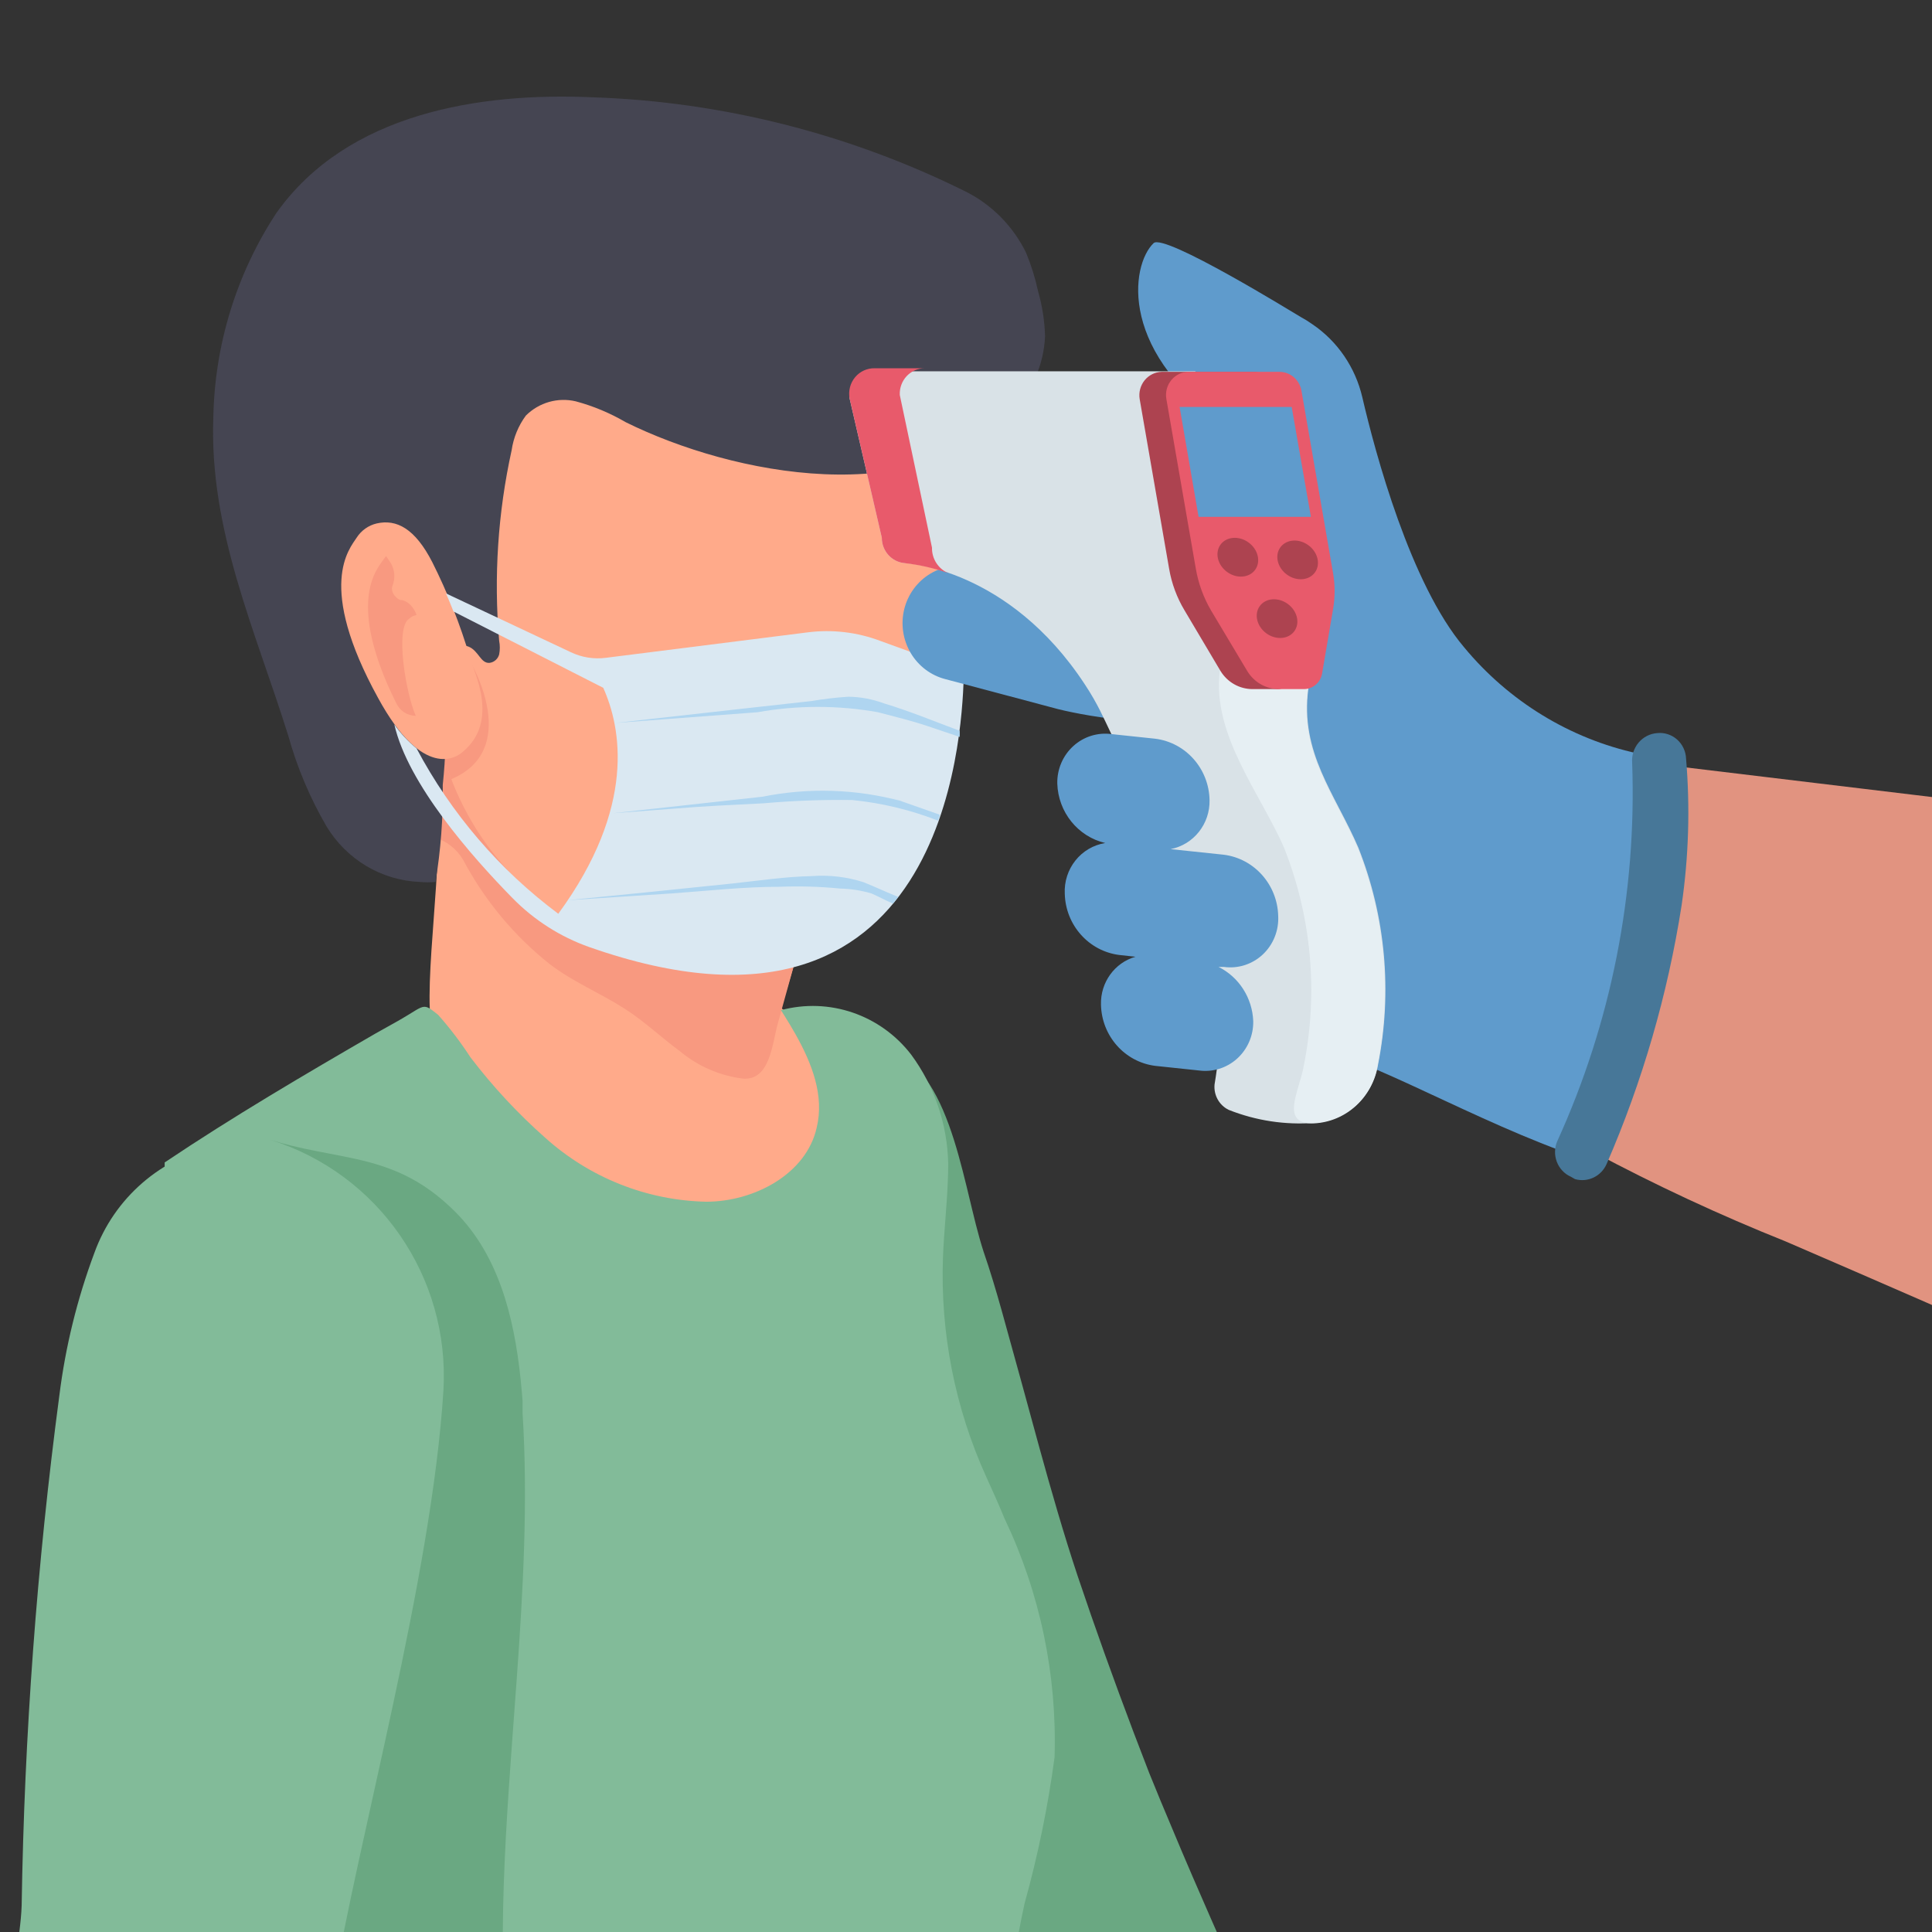 <svg xmlns="http://www.w3.org/2000/svg" width="139" height="139" viewBox="0 0 139 139">
    <rect x="0" y="0" width="139" height="139" fill="#333333" stroke="none"/>
    <g fill="none" fill-rule="evenodd">
        <path fill="#6AA882" fill-rule="nonzero" d="M65.59 76.45c1.894 1.741 2.9 4.78 3.676 7.804l.283 1.13.4 1.66.262 1.06c.177.689.357 1.342.55 1.937.486 1.406.906 2.825 1.308 4.253l1.433 5.185 1.267 4.635c.852 3.09 1.737 6.18 2.763 9.27 1.265 3.765 2.61 7.505 4.016 11.223l1.127 2.937.832 2.035 1.508 3.592.802 1.874 1.288 2.958.44.997H67.959c-.642-1.3-1.066-2.693-.842-4.074.547-2.219.949-4.471 1.203-6.742.183-5.144-.058-10.294-.722-15.397l-.211-1.53c-.128-.96-.279-1.942-.445-2.94l-.26-1.507-.418-2.301-.583-3.128-.288-1.583-.279-1.593c-1.267-7.45-2.015-15.115.477-21.755z"/>
        <path fill="#FFAA8A" fill-rule="nonzero" d="M56.26 91.385c-.92.347-1.88.568-2.856.659-2.707.167-5.419-.225-7.973-1.153-1.948-.59-3.813-1.433-5.55-2.508-1.861-1.227-3.477-2.805-4.758-4.65-3.143-4.484-2.928-4.41-4.041-9.664-.7-3.258.952-12.813.251-15.998l-4.471-17.298 33.08 18.909c-.468 1.537-.899 3.093-1.348 4.63-.448 1.538-.897 3.04-1.328 4.558 0 .202-1.078 3.661-1.06 3.661l3.07 2.325c1.126.718 2.063 1.705 2.73 2.874.516 1.364.64 2.85.36 4.283-.117 2.23-.777 4.394-1.922 6.297-1.06 1.43-2.518 2.502-4.184 3.075z"/>
        <path fill="#F89980" fill-rule="nonzero" d="M59.923 59.682l-2.155 7.431-1.795 6.48c-.414 1.428-.54 4.155-2.515 4.009-1.66-.204-3.229-.883-4.525-1.959-1.347-.988-2.568-2.16-3.97-3.057-1.795-1.153-3.735-1.94-5.387-3.203-2.582-2.041-4.716-4.61-6.267-7.542-.952-1.578-2.91-2.183-4.562-1.409l-.395-1.83-1.329-17.866 32.9 18.946z"/>
        <path fill="#FFAA8A" fill-rule="nonzero" d="M33.65 58.602c2.554 4.655 6.796 8.105 11.817 9.61 8.26 2.452 9.338-1.3 11.78-1.63l.899.696c5.01-.696 1.903-4.741 4.328-3.332 0 0 6.339-11.714 6.339-15.156 0-2.251-.27-4.466-.216-6.7 0-2.525.144-5.051.306-7.577.092-1.407.266-2.806.52-4.192.046-.31.046-.624 0-.933-.056-.666-.158-1.326-.305-1.977-.429-1.931-1.222-3.76-2.334-5.382-1.605-2.263-3.733-4.086-6.196-5.308-3.68-1.758-7.681-2.712-11.745-2.8-21.443-1.1-21.981 24.454-21.981 24.454 4.956 15.43 5.028 16.987 6.788 20.227z"/>
        <path fill="#F89980" fill-rule="nonzero" d="M32.465 56.057c-.324-.878-.665-1.83-1.132-3.368l2.622-4.85s3.538 6.113-1.49 8.218z"/>
        <path fill="#D9766B" fill-rule="nonzero" d="M63.749 59.59c-.991 1.02-2.313 1.639-3.718 1.739-2.748 0-3.681.146-4.885-.567L53.351 59.7c-.118-.053-.195-.171-.195-.302 0-.131.077-.25.195-.302 1.176-.604 2.457-.965 3.77-1.062 2.605 0 3.79-.274 5.388.476l1.24.586c.083.054.133.147.133.247s-.05.193-.133.247z"/>
        <path fill="#454552" fill-rule="nonzero" d="M30.202 63.452c.376.036.755.036 1.131 0 .38-2.304.555-4.638.521-6.974.213-2.03.273-4.074.18-6.113-.198-1.157-.486-2.296-.862-3.405.682-.183 1.795-.732 2.532-.44.736.293.862 1.209 1.508 1.172.332-.038.608-.277.7-.604.064-.326.064-.662 0-.988-.394-4.59-.091-9.215.899-13.71.132-.904.484-1.76 1.023-2.49.947-.944 2.302-1.33 3.592-1.025 1.257.337 2.465.842 3.592 1.501 7.74 3.826 21.083 6.425 27.854-.824 1.4-1.43 2.227-3.343 2.316-5.363-.032-1.097-.201-2.186-.503-3.24-.205-.946-.494-1.87-.862-2.764-.946-1.931-2.493-3.489-4.4-4.43-8.356-4.138-17.472-6.44-26.758-6.754-8.135-.366-17.653 1.117-22.771 8.31-2.856 4.339-4.433 9.42-4.544 14.644-.323 8.182 3.035 15.43 5.388 22.972.635 2.284 1.559 4.475 2.747 6.517 1.443 2.394 3.962 3.898 6.717 4.008z"/>
        <path fill="#FFAA8A" fill-rule="nonzero" d="M27.203 50.218c-4.472-8.127-2.048-10.745-1.545-11.532.332-.517.846-.885 1.437-1.025 1.437-.33 2.766.366 4.005 2.782 1.107 2.2 2.015 4.497 2.712 6.865.287 1.061 2.137 4.558-.503 6.772-.467.44-2.892 2.032-6.106-3.862z"/>
        <path fill="#F89980" fill-rule="nonzero" d="M29.914 51.5c-.596-.002-1.14-.35-1.4-.898-3.592-7.211-1.437-9.61-.952-10.305l.215-.293.342.513c.284.488.33 1.083.125 1.61-.215.513.395 1.062.61 1.044.216-.018.845.274 1.114 1.08-.195.027-.378.117-.52.256-1.06.64-.234 5.437.466 6.992z"/>
        <path fill="#82BB99" fill-rule="nonzero" d="M65.562 75.885c1.667 2.263 2.596 4.997 2.658 7.821 0 .905-.046 1.803-.107 2.7l-.196 2.693c-.03.45-.056.9-.074 1.353-.2 5.451.87 10.873 3.125 15.825.449.984.898 1.987 1.311 2.99 2.548 5.345 3.78 11.238 3.592 17.173-.476 3.547-1.197 7.056-2.155 10.501-.16.734-.304 1.447-.435 2.153l-61.718-.002.285-55.459c4.92-3.3 10.039-6.308 15.175-9.28l1.558-.872c.26-.148.52-.3.777-.458l.568-.348c.515-.304.704-.329 1.135-.02l.293.225.177.143c.845.955 1.62 1.973 2.316 3.045 1.605 2.107 3.41 4.048 5.388 5.797 3.203 2.876 7.308 4.504 11.583 4.594 3.413 0 7.184-1.969 7.938-5.323.562-2.312-.338-4.623-1.531-6.742l-.407-.7-.42-.682-.21-.335c3.476-.932 7.164.33 9.374 3.208z"/>
        <path fill="#82BB99" fill-rule="nonzero" d="M30.999 86.32c4.187 3.618 6.443 8.986 6.099 14.511-.856 9.401-2.448 18.72-4.76 27.873l-1.143 5.143c-.378 1.714-.748 3.43-1.096 5.153H1.39c.084-.673.149-1.314.168-1.903.193-12.275 1.098-24.528 2.712-36.697.437-3.5 1.28-6.938 2.514-10.243 1.43-3.982 4.835-6.926 8.98-7.764 5.412-1.145 11.048.308 15.235 3.926z"/>
        <path fill="#6AA882" fill-rule="nonzero" d="M19.46 82.01c.507.158 1.004.293 1.49.413l.963.22.94.192 1.821.352c2.684.535 5.166 1.224 7.752 3.682 3.414 3.178 4.56 7.846 5.033 12.383l.098 1.044c.015.173.028.346.041.519v.863c.398 6.35.037 12.73-.42 19.108l-.352 4.782c-.327 4.486-.622 8.967-.652 13.43l-11.44.002c.163-.814.336-1.65.516-2.505l.563-2.62 1.843-8.375.629-2.902c1.665-7.78 3.2-15.828 3.62-22.593.46-8.148-4.67-15.565-12.445-17.995z"/>
        <path fill="#DAE8F2" fill-rule="nonzero" d="M68.849 48.113c.31.12.506.432.485.769-.162 4.027-1.257 28.28-26.938 19.256-2.083-.734-3.975-1.942-5.532-3.533-2.909-2.965-7.524-8.2-8.494-12.483.454.644.992 1.223 1.598 1.72 2.491 4.69 5.976 8.754 10.2 11.898 5.64-7.706 4.509-13.417 3.233-16.254l-10.775-5.491c-.18-.458-.359-.897-.539-1.3l8.98 4.228c.789.378 1.668.518 2.532.403l14.51-1.83c1.772-.227 3.571-.013 5.245.622l5.495 1.995z"/>
        <path fill="#AFD5F0" fill-rule="nonzero" d="M64.629 64.532l-.378.476c-.538-.22-1.041-.512-1.562-.732-.73-.214-1.485-.33-2.245-.348-1.45-.143-2.908-.186-4.364-.128-2.586 0-5.154.293-7.722.476l-7.56.494 6.393-.64 5.513-.568c1.886-.201 3.807-.494 5.693-.53 1.261-.096 2.529.053 3.735.439.862.347 1.67.732 2.497 1.061zM69.046 52.58c.009.146.009.292 0 .439l-2.28-.77c-1.186-.402-2.37-.676-3.592-1.006-2.87-.512-5.805-.512-8.674 0l-10.219.769 8.98-1.007 5.118-.567c.88-.15 1.767-.254 2.658-.311.87.01 1.732.172 2.55.475 1.832.55 3.646 1.3 5.46 1.977zM67.628 58.62l-.144.42c-1.984-.774-4.062-1.273-6.178-1.482-2.133-.03-4.267.05-6.393.238-2.155.11-4.292.202-6.43.385l-4.4.329 10.776-1.19c3.327-.67 6.76-.558 10.039.33l-.862-.293 3.592 1.263z"/>
        <path fill="#E19380" fill-rule="nonzero" d="M118.11 54.83l20.993 2.526.002 36.58-.469-.208c-3.592-1.574-6.573-2.856-10.164-4.411-4.74-1.896-9.374-4.053-13.882-6.462 0 0 6.375-20.812 3.52-28.024z"/>
        <path fill="#5F9BCC" fill-rule="nonzero" d="M88.8 31.017c-1.055 3.348-1.488 6.868-1.274 10.378.766 4.571 2.448 8.933 4.938 12.813.493 1.745 1.093 3.457 1.796 5.126 1.788 5.07 2.063 10.567.79 15.797.009.128.009.256 0 .384 4.67 1.19 12.428 5.894 20.114 8.255l4.616-21.617-1.958-7.945c-4.875-1.064-9.265-3.75-12.481-7.633-3.861-4.557-6.393-13.966-7.327-17.993-.502-2.151-1.785-4.029-3.592-5.253-.253-.182-.517-.347-.79-.494-.539-.312-9.842-6.06-10.632-5.345-1.652 1.574-2.622 8.035 5.8 13.527z"/>
        <path fill="#477798" fill-rule="nonzero" d="M113.314 84.832c.923.265 1.896-.204 2.281-1.098 2.574-5.931 4.385-12.176 5.388-18.58.512-3.501.62-7.052.323-10.58-.022-.53-.258-1.028-.653-1.374-.394-.347-.912-.512-1.43-.456-.515.038-.994.283-1.331.681-.337.399-.505.918-.465 1.442.338 9.386-1.508 18.72-5.388 27.238-.204.473-.214 1.01-.029 1.49.186.481.552.867 1.017 1.072l.287.165z"/>
        <path fill="#5F9BCC" fill-rule="nonzero" d="M70.052 40.846l8.081 2.27c2.12.586 6.825 3.66 6.268 5.84l1.4 1.701c-.556 2.16-7.524.897-9.66.366l-8.118-2.16c-1.051-.267-1.955-.95-2.51-1.898-.557-.948-.72-2.083-.453-3.153.27-1.073.95-1.99 1.888-2.547.938-.557 2.056-.708 3.104-.419z"/>
        <path fill="#D9E2E7" fill-rule="nonzero" d="M61.127 28.674l2.316 10.012c-.003.957.717 1.754 1.653 1.83.125 0 7.452.348 12.948 8.714 1.903 2.873 1.688 4.136 4.112 6.754 1.297 1.41 1.994 3.285 1.94 5.217.05 1.04.442 2.033 1.113 2.819.996 1.048 1.448 2.513 1.221 3.953-.34 2.307 1.293 2.728 1.401 5.492-.046 1.528-.196 3.05-.449 4.558-.072.769.338 1.501 1.024 1.83 1.959.777 4.064 1.096 6.16.934 2.3-.132 4.204-1.874 4.58-4.192 1.037-5.234.544-10.663-1.42-15.614-1.67-3.88-4.22-6.827-3.591-11.458 0-.293-8.136-22.808-8.136-22.808H63.012c-.514-.028-1.015.171-1.376.546-.36.375-.546.89-.51 1.413z"/>
        <path fill="#E6EFF3" fill-rule="nonzero" d="M92.393 61.018c1.963 4.95 2.456 10.38 1.418 15.614-.305 1.83-1.795 4.264.719 4.191 2.31-.11 4.223-1.863 4.58-4.191 1.037-5.234.544-10.664-1.42-15.614-1.67-3.88-4.22-6.828-3.591-11.459.13-1.988-.17-3.982-.88-5.839h-5.352c.707 1.444.667 3.15-.108 4.558-.574 4.613 2.964 8.86 4.634 12.74z"/>
        <path fill="#AD4350" fill-rule="nonzero" d="M81.995 28.71l2.119 12.21c.182 1.063.56 2.081 1.113 3.001l2.586 4.357c.495.808 1.364 1.299 2.299 1.3h1.796c.652-.007 1.209-.482 1.329-1.135l.79-4.631c.153-.848.153-1.716 0-2.563l-2.263-13.161c-.146-.773-.808-1.333-1.58-1.336h-6.609c-.477.014-.924.238-1.227.613-.302.376-.431.866-.353 1.345z"/>
        <path fill="#E85A6B" fill-rule="nonzero" d="M61.127 28.674l2.316 10.012c-.003.957.717 1.754 1.653 1.83 1.064.122 2.111.361 3.124.715-.72-.308-1.184-1.034-1.167-1.83l-2.317-10.984c-.024-.5.154-.99.493-1.354.34-.363.81-.568 1.303-.568H62.94c-.544-.015-1.067.222-1.42.646-.352.423-.497.987-.393 1.533zM83.916 28.71l2.12 12.21c.183 1.06.554 2.076 1.095 3.001l2.604 4.357c.487.808 1.35 1.3 2.28 1.3h1.796c.651 0 1.206-.481 1.311-1.135l.79-4.631c.144-.848.144-1.715 0-2.563l-2.28-13.161c-.146-.773-.808-1.333-1.58-1.336h-6.466c-.494-.02-.97.19-1.295.572-.324.38-.462.89-.375 1.386z"/>
        <path fill="#5F9BCC" fill-rule="nonzero" d="M84.868 29.278L86.233 37.185 94.314 37.185 92.931 29.278z"/>
        <ellipse cx="89.057" cy="40.09" fill="#AD4350" fill-rule="nonzero" rx="1.312" ry="1.54" transform="rotate(-53.931 89.057 40.09)"/>
        <ellipse cx="93.36" cy="40.283" fill="#AD4350" fill-rule="nonzero" rx="1.309" ry="1.537" transform="rotate(-53.89 93.36 40.283)"/>
        <ellipse cx="91.879" cy="44.508" fill="#AD4350" fill-rule="nonzero" rx="1.309" ry="1.537" transform="rotate(-53.89 91.879 44.508)"/>
        <path fill="#5F9BCC" fill-rule="nonzero" d="M76.068 56.368c-.02-1.027.402-2.011 1.155-2.694.753-.683 1.762-.996 2.76-.857l3.125.33c2.2.273 3.869 2.153 3.915 4.411.039 1.717-1.146 3.211-2.802 3.533l3.826.403c2.196.28 3.86 2.156 3.915 4.411.052 1.046-.356 2.061-1.113 2.77-.757.707-1.785 1.034-2.802.891h-.377c1.472.733 2.43 2.23 2.496 3.899.02 1.027-.402 2.011-1.155 2.694-.753.683-1.762.996-2.76.857l-3.125-.33c-2.2-.272-3.869-2.152-3.915-4.411-.043-1.59.977-3.007 2.478-3.441l-1.167-.128c-2.19-.28-3.852-2.145-3.915-4.393-.095-1.8 1.162-3.382 2.91-3.661-1.97-.465-3.387-2.224-3.449-4.284z"/>
        <path d="M72.046 102.752L72.046 103.576"/>
    </g>
</svg>
